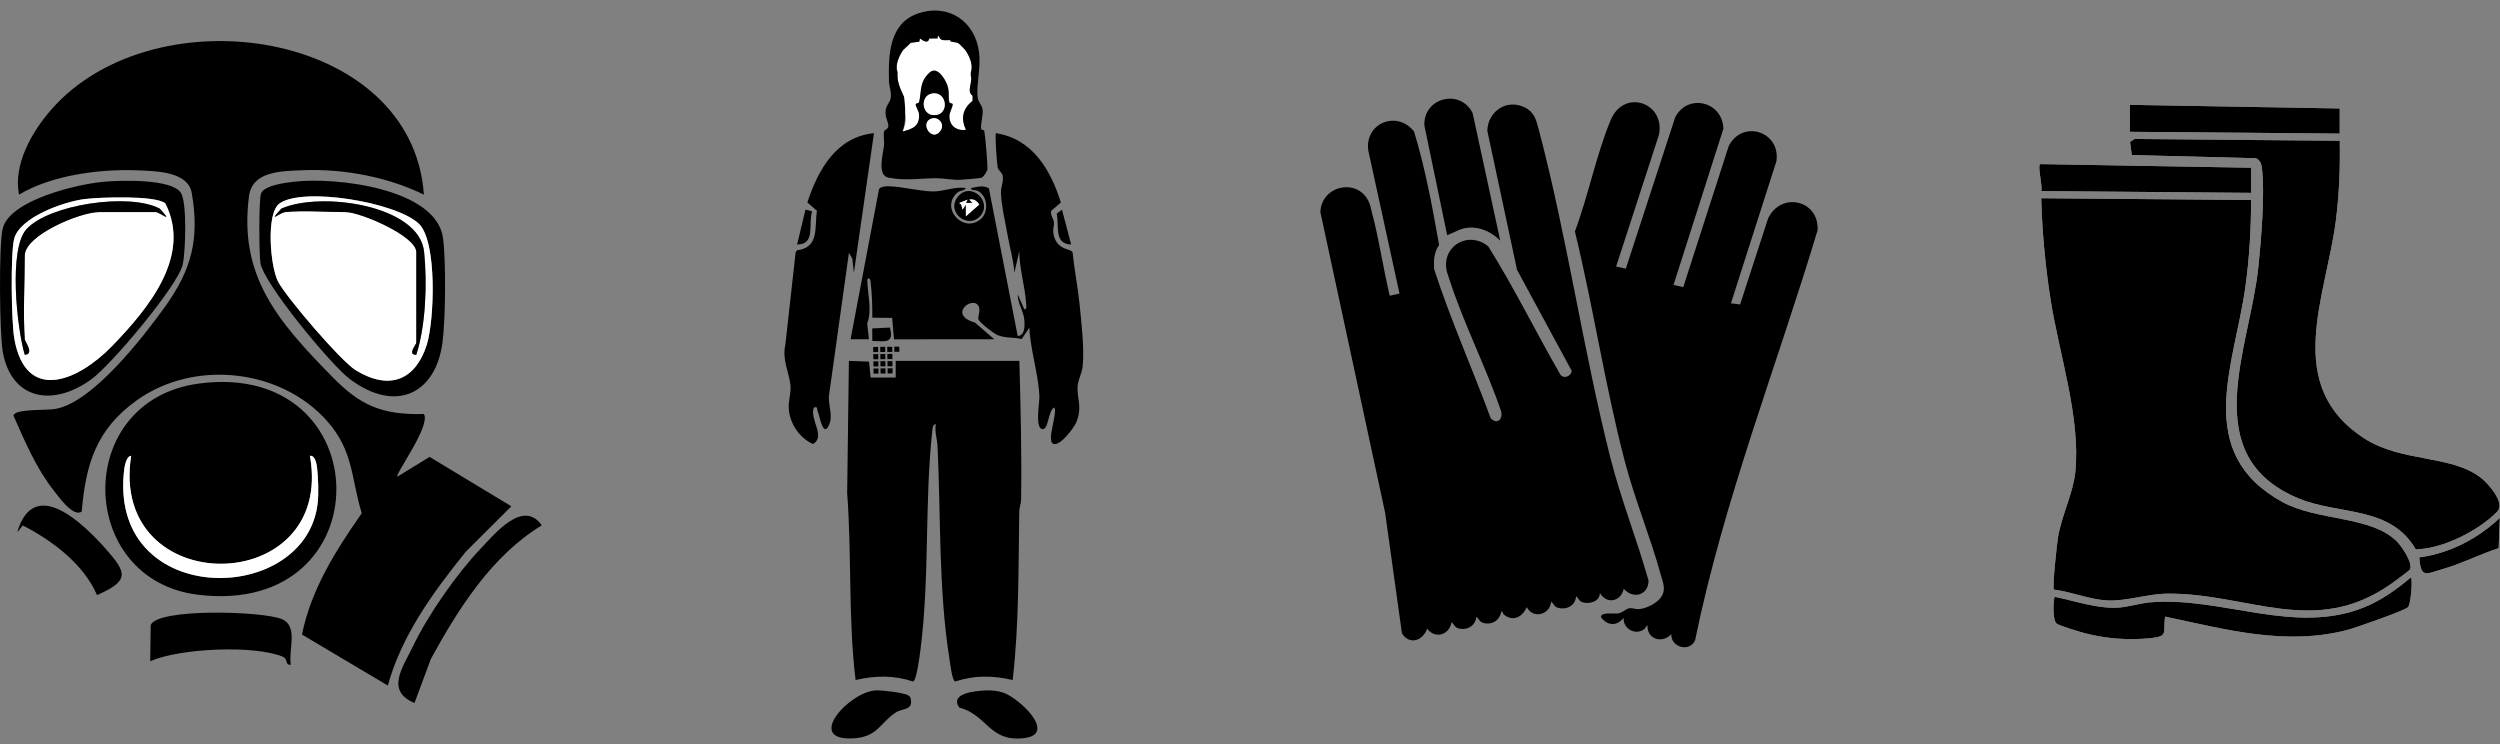 <svg width="1297" height="386" xmlns="http://www.w3.org/2000/svg" xmlns:xlink="http://www.w3.org/1999/xlink" xml:space="preserve" overflow="hidden"><rect width="100%" height="100%" fill="#808080" stroke="none"/><g transform="translate(-2010 -1446)"><g><g><g><path d="M154.761 1.863 46.647 0 46.647 13.97 154.761 14.901 154.761 1.863ZM154.77 18.626 48.989 17.704 46.728 19.232 47.633 26.032 111.668 27.704C113.919 28.826 114.425 30.706 114.706 33.057 116.27 46.294 114.244 70.518 112.816 84.307 108.458 126.46 80.491 182.637 134.272 204.474 154.653 212.747 181.1 208.081 193.913 230.605 207.602 230.433 226.337 220.948 235.876 211.038 240.198 206.553 231.364 196.49 227.368 193.388 212.051 181.489 186.616 185.513 167.501 173.116 125.122 145.638 147.763 99.678 152.772 59.975 154.499 46.267 155.023 32.451 154.761 18.635ZM109.091 32.605 0.588 30.724C-1.257 30.987 1.926 42.705 0.977 44.721L109.091 45.653 109.091 32.614ZM109.1 49.369 0.977 48.437C1.465 65.997 3.101 83.565 5.796 100.926 10.154 128.965 21.393 162.32 18.572 190.395 17.46 201.463 11.492 213 9.639 224.321 9.087 227.702 6.592 250.506 7.55 251.492 16.456 252.576 26.077 256.663 35.02 257.107 44.866 257.595 55.716 253.689 65.762 253.58 107.318 253.128 141.768 276.519 181.164 248.562 182.529 247.594 190.612 241.627 190.929 241.093 192.801 237.911 186.525 228.751 184.12 226.382 170.549 213.009 143.36 216.047 125.258 206.038 78.891 180.395 100.582 134.878 106.179 94.425 108.232 79.569 109.109 64.342 109.109 49.369ZM236.645 229.972 237.242 214.266C225.84 225.062 211.454 232.666 195.757 234.764 196.589 245.886 199.139 243.345 207.873 240.813 217.63 237.983 226.988 233.136 236.645 229.972ZM189.934 260.606C191.354 259.114 192.294 247.604 191.58 245.009 184.193 251.274 176.263 257.043 167.212 260.705 131.46 275.181 94.117 255.045 57.371 258.047 51.973 258.49 45.825 260.506 40.58 260.814 29.775 261.456 18.464 257.36 7.984 255.226 7.27 255.262 6.492 267.333 8.988 269.132 10.57 270.281 20.977 273.436 23.572 274.115 34.594 276.972 45.969 277.813 57.353 276.655 66.928 275.679 63.537 273.518 64.831 265.479 96.251 272.143 127.147 280.887 159.201 272.252 163.224 271.167 188.28 262.333 189.934 260.597Z" fill="#FFFFFF" transform="matrix(1.007 0 0 1 3068 1500.41)"/><path d="M109.1 49.369C109.1 64.342 108.223 79.569 106.17 94.425 100.573 134.887 78.882 180.395 125.248 206.038 143.35 216.047 170.539 213.009 184.111 226.382 186.517 228.751 192.792 237.911 190.92 241.093 190.612 241.627 182.52 247.586 181.155 248.562 141.768 276.519 107.309 253.128 65.753 253.58 55.707 253.689 44.857 257.586 35.01 257.107 26.068 256.663 16.447 252.576 7.541 251.492 6.592 250.515 9.078 227.702 9.63 224.321 11.483 213 17.451 201.472 18.563 190.395 21.375 162.32 10.145 128.965 5.787 100.926 3.101 83.565 1.465 65.997 0.977 48.437L109.1 49.369Z" transform="matrix(1.007 0 0 1 3068 1500.41)"/><path d="M154.77 18.626C155.033 32.442 154.508 46.258 152.781 59.966 147.772 99.669 125.131 145.629 167.51 173.107 186.625 185.504 212.06 181.48 227.377 193.379 231.364 196.481 240.207 206.544 235.885 211.029 226.346 220.939 207.602 230.424 193.922 230.596 181.109 208.072 154.662 212.738 134.281 204.465 80.5 182.637 108.467 126.451 112.825 84.298 114.254 70.509 116.279 46.286 114.715 33.048 114.434 30.697 113.928 28.826 111.677 27.695L47.642 26.023 46.738 19.223 48.998 17.695 154.779 18.617Z" transform="matrix(1.007 0 0 1 3068 1500.41)"/><path d="M189.934 260.606C188.28 262.342 163.224 271.176 159.201 272.261 127.147 280.887 96.26 272.152 64.831 265.488 63.537 273.527 66.928 275.688 57.353 276.664 45.969 277.831 34.594 276.99 23.572 274.123 20.968 273.445 10.57 270.29 8.988 269.141 6.501 267.342 7.279 255.271 7.984 255.235 18.464 257.36 29.775 261.456 40.58 260.823 45.833 260.516 51.973 258.499 57.371 258.056 94.108 255.054 131.451 275.181 167.212 260.714 176.263 257.052 184.193 251.274 191.58 245.018 192.294 247.613 191.363 259.123 189.934 260.615Z" transform="matrix(1.007 0 0 1 3068 1500.41)"/><path d="M109.091 32.605 109.091 45.644 0.977 44.721C1.926 42.705-1.257 30.996 0.588 30.724L109.091 32.605Z" transform="matrix(1.007 0 0 1 3068 1500.41)"/><path d="M154.761 1.863 154.761 14.901 46.647 13.97 46.647 0 154.761 1.863Z" transform="matrix(1.007 0 0 1 3068 1500.41)"/><path d="M236.645 229.972C226.988 233.136 217.639 237.983 207.873 240.813 199.13 243.345 196.589 245.886 195.757 234.764 211.454 232.666 225.84 225.071 237.242 214.266L236.645 229.972Z" transform="matrix(1.007 0 0 1 3068 1500.41)"/></g></g></g><g><g><g><g><path d="M201.395 79.693C184.577 70.611 163.566 66.215 144.43 66.984 133.138 67.44 119.828 67.548 118.29 80.558 113.401 121.87 131.792 145.259 158.112 174.462 171.05 188.829 181.261 194.055 201.419 193.478 204.686 199.713 187.652 224.639 188.781 225.985L204.098 215.726 242.947 241.361 221.324 264.87C205.719 285.989 190.739 308.525 184.252 334.353L143.469 307.9C147.746 284.656 159.374 264.474 171.867 244.965 166.738 226.646 168.047 212.687 155.362 197.07 133.486 170.149 92.511 164.936 65.073 186.295 45.408 201.599 40.735 219.99 38.825 244.052 34.825 247.416 27.413 235.739 25.455 233.048 17.238 221.72 11.64 207.245 6.415 194.355 6.715 190.691 21.827 191.688 26.284 190.847 44.087 187.496 68.113 153.403 78.251 138.051 90.961 118.819 94.889 102.673 91.117 78.888 89.351 67.764 74.852 67.476 65.025 67.055 46.946 66.275 24.41 69.662 9.034 79.657 6.223 64.221 14.98 47.222 24.434 35.45 73.591-25.659 195.941-5.778 201.395 79.693Z" transform="matrix(1.092 0 0 1 2010 1467.31)"/><path d="M94.409 177.693C180.745 165.044 182.57 298.939 94.096 287.25 36.267 279.61 34.357 186.499 94.409 177.693ZM147.241 215.161C159.35 289.148 51.559 290.53 62.31 215.161 59.427 215.438 58.899 222.958 58.743 225.108 53.541 294.59 145.511 292.993 150.929 239.631 151.434 234.694 151.205 226.658 150.665 221.636 150.472 219.894 149.872 214.837 147.241 215.161Z" transform="matrix(1.092 0 0 1 2010 1467.31)"/><path d="M139.601 72.978C159.89 70.383 207.413 76.57 210.476 102.229 211.918 114.23 211.678 144.142 210.236 156.262 207.029 183.075 188 193.178 166.233 175.375 157.175 167.963 124.969 125.414 123.696 114.951 123.095 110.001 122.891 82.48 124.032 79.08 125.438 74.9 135.384 73.506 139.601 72.966ZM198.992 94.757C188.289 83.573 144.046 75.537 132.802 84.234 126.303 89.267 128.417 116.825 132.057 124.657 135.697 132.489 161.944 166.065 169.02 170.774 185.333 181.646 197.479 175.507 202.704 157.74 206.332 145.391 207.857 104.019 198.992 94.745Z" transform="matrix(1.092 0 0 1 2010 1467.31)"/><path d="M49.313 72.99C57.601 72.173 81.327 71.404 85.916 78.672 88.919 83.441 88.174 109.305 86.817 115.912 84.57 126.867 52.928 167.915 43.414 175.459 24.89 190.151 5.442 185.862 1.345 161.44-0.228 152.034-0.637 105.797 1.297 97.22 4.601 82.552 36.387 74.251 49.313 72.99ZM40.219 81.963C29.972 83.345 9.214 91.598 6.715 102.65 4.937 110.518 5.406 145.583 6.775 154.208 12.109 187.928 36.927 176.6 53.253 158.209 70.671 138.568 91.141 111.431 78.564 84.234 74.107 79.933 47.354 81.002 40.219 81.963Z" transform="matrix(1.092 0 0 1 2010 1467.31)"/><path d="M138.171 323.529C135.24 323.961 137.102 320.586 134.207 319.312 120.44 313.27 85.531 314.976 71.368 321.727L71.596 303.011C74.612 294.097 124.801 295.719 133.859 299.864 141.967 303.576 136.874 315.841 138.171 323.529Z" transform="matrix(1.092 0 0 1 2010 1467.31)"/><path d="M257.398 251.26C233.493 266.973 217.432 295.179 204.71 320.514L196.926 343.386C182.919 337.079 191.46 324.754 196.253 313.859 203.377 297.653 216.927 276.427 228.556 263.08 235.211 255.44 248.629 237.529 257.41 251.26Z" transform="matrix(1.092 0 0 1 2010 1467.31)"/><path d="M46.093 287.406C39.943 271.802 25.383 259.392 10.824 251.296L8.157 254.888C16.097 225.204 39.606 250.275 50.61 263.909 60.304 275.922 61.529 280.018 46.093 287.406Z" transform="matrix(1.092 0 0 1 2010 1467.31)"/><path d="M147.241 215.161C149.884 214.837 150.484 219.894 150.665 221.636 151.205 226.658 151.434 234.694 150.929 239.631 145.511 292.993 53.541 294.578 58.743 225.108 58.899 222.958 59.427 215.438 62.31 215.161 51.559 290.53 159.35 289.148 147.241 215.161Z" fill="#FFFFFF" transform="matrix(1.092 0 0 1 2010 1467.31)"/><path d="M198.992 94.757C207.87 104.031 206.344 145.403 202.704 157.752 197.479 175.519 185.333 181.658 169.02 170.786 161.944 166.065 135.793 132.717 132.057 124.669 128.321 116.62 126.303 89.267 132.802 84.246 144.033 75.548 188.289 83.585 198.992 94.769ZM135.48 88.727C143.854 87.694 155.506 88.727 164.383 88.727 171.158 88.727 197.803 101.1 197.803 109.497L197.803 156.455C197.803 157.464 193.346 162.761 197.779 162.761 202.332 147.349 202.98 125.582 201.503 109.401 199.256 84.882 152.166 77.903 133.69 86.912 126.819 95.033 132.873 89.039 135.492 88.715Z" fill="#FFFFFF" transform="matrix(1.092 0 0 1 2010 1467.31)"/><path d="M40.219 81.963C47.354 81.002 74.107 79.933 78.564 84.234 91.141 111.431 70.671 138.568 53.253 158.209 36.939 176.6 12.109 187.94 6.775 154.208 5.406 145.571 4.949 110.506 6.715 102.65 9.214 91.598 29.972 83.357 40.219 81.963ZM11.748 154.653C10.92 140.718 11.748 125.426 11.748 111.299 11.748 100.655 38.141 88.715 46.97 88.715L74.059 88.715C75.765 88.715 83.057 95.286 75.861 86.912 61.277 78.504 23.053 84.835 12.529 97.64 3.988 108.031 8.001 148.959 11.761 162.761 16.506 162.389 11.809 155.866 11.736 154.641Z" fill="#FFFFFF" transform="matrix(1.092 0 0 1 2010 1467.31)"/><path d="M135.48 88.727C132.862 89.051 126.807 95.033 133.679 86.925 152.154 77.927 199.244 84.895 201.491 109.413 202.98 125.594 202.32 147.361 197.767 162.773 193.322 162.773 197.791 157.464 197.791 156.467L197.791 109.509C197.791 101.112 171.146 88.739 164.371 88.739 155.494 88.739 143.841 87.706 135.468 88.739Z" transform="matrix(1.092 0 0 1 2010 1467.31)"/><path d="M11.748 154.653C11.821 155.878 16.518 162.401 11.773 162.773 8.013 148.959 4 108.043 12.541 97.652 23.065 84.858 61.277 78.516 75.873 86.925 83.068 95.298 75.777 88.727 74.071 88.727L46.982 88.727C38.153 88.727 11.761 100.655 11.761 111.311 11.761 125.426 10.932 140.73 11.761 154.665Z" transform="matrix(1.092 0 0 1 2010 1467.31)"/></g></g></g></g><g><g><g><path d="M77.489 19.839 81.786 19.822C81.786 19.822 81.786 17.239 82.766 19.276 83.415 21.254 86.134 20.675 87.797 20.692 87.797 20.692 87.771 20.163 88.726 21.468L92.102 22.056 93.21 22.866 95.973 25.739C95.973 25.739 100.815 32.031 98.931 37.487L98.931 39.269C100.005 42.952 96.544 47.13 99.835 49.585L99.818 52.168C94.711 56.388 93.713 61.197 96.391 67.25 91.556 67.949 87.712 65.084 87.874 60.012 87.933 58.085 89.638 55.28 89.553 53.95 89.519 53.447 87.967 53.549 87.814 52.884 87.174 50.173 88.035 47.317 86.688 43.804 85.341 40.292 81.368 33.992 77.609 37.623 72.255 42.79 73.746 47.189 72.331 52.876 72.161 53.575 70.601 53.464 70.575 53.941 70.515 55.118 72.169 57.377 72.314 59.159 72.8 65.263 68.819 66.952 63.763 68.12 66.44 61.836 65.724 56.602 60.336 52.168L60.319 50.003C62.68 47.445 61.435 43.694 61.206 40.053 61.069 37.794 61.231 37.487 61.231 37.487 59.347 32.031 64.189 25.739 64.189 25.739L66.798 23.292 68.051 22.056 72.357 21.544 72.783 19.831C77.302 23.471 77.506 19.831 77.506 19.831Z" fill="#FFFFFF" transform="matrix(1.009 0 0 1 2414 1446.1)"/><g><path d="M48.536 179.899 51.094 179.899 51.094 182.559 48.536 182.559Z" transform="matrix(1.009 -0.014 0.014 1 2411.5 1446.8)"/><path d="M52.16 179.848 54.717 179.848 54.717 182.508 52.16 182.508Z" transform="matrix(1.009 -0.014 0.014 1 2411.51 1446.85)"/><path d="M55.783 179.805 58.341 179.805 58.341 182.465 55.783 182.465Z" transform="matrix(1.009 -0.014 0.014 1 2411.51 1446.91)"/><path d="M59.407 179.754 61.964 179.754 61.964 182.414 59.407 182.414Z" transform="matrix(1.009 -0.014 0.014 1 2411.51 1446.95)"/><path d="M48.588 183.625 51.145 183.625 51.145 186.285 48.588 186.285Z" transform="matrix(1.009 -0.014 0.014 1 2411.45 1446.8)"/><path d="M52.211 183.574 54.769 183.574 54.769 186.234 52.211 186.234Z" transform="matrix(1.009 -0.014 0.014 1 2411.45 1446.85)"/><path d="M55.834 183.523 58.392 183.523 58.392 186.182 55.834 186.182Z" transform="matrix(1.009 -0.014 0.014 1 2411.45 1446.91)"/><path d="M48.639 187.351 51.196 187.351 51.196 190.01 48.639 190.01Z" transform="matrix(1.009 -0.014 0.014 1 2411.4 1446.8)"/><path d="M52.262 187.3 54.82 187.3 54.82 189.959 52.262 189.959Z" transform="matrix(1.009 -0.014 0.014 1 2411.4 1446.85)"/><path d="M55.886 187.248 58.443 187.248 58.443 189.908 55.886 189.908Z" transform="matrix(1.009 -0.014 0.014 1 2411.4 1446.91)"/><path d="M48.69 191.076 51.247 191.076 51.247 193.736 48.69 193.736Z" transform="matrix(1.009 -0.014 0.014 1 2411.35 1446.8)"/><path d="M52.313 191.025 54.871 191.025 54.871 193.685 52.313 193.685Z" transform="matrix(1.009 -0.014 0.014 1 2411.35 1446.85)"/><path d="M55.937 190.974 58.494 190.974 58.494 193.634 55.937 193.634Z" transform="matrix(1.009 -0.014 0.014 1 2411.35 1446.91)"/></g><path d="M47.258 195.748 60.148 195.748 60.148 187.12C60.148 187.12 123.732 187.12 123.732 187.12 124.363 211.069 125.002 235.111 124.619 259.161 124.585 261.199 123.724 263.083 123.689 265.129 123.187 294.338 123.63 323.64 120.288 352.696 110.262 350.324 100.585 350.131 90.713 353.481 89.169 353.078 88.129 343.965 87.788 341.773 82.11 305.592 83.397 267.951 81.667 231.504 81.488 227.77 80.09 223.882 80.763 219.901 79.211 220.225 79.16 221.589 79.015 222.885 74.94 260.005 77.677 298.848 72.928 336.634 72.604 339.225 70.907 353.003 69.109 353.471 59.236 350.148 49.568 350.318 39.525 352.696 35.663 320.495 37.606 287.927 35.194 255.717L36.081 187.12 46.447 187.504 47.249 195.748Z" transform="matrix(1.009 0 0 1 2414 1446.1)"/><path d="M141.764 211.273C138.43 212.518 138.899 223.32 135.335 222.484 131.772 221.649 134.133 208.758 134.031 205.689 133.673 194.512 129.359 181.34 128.865 169.89L124.934 175.781C120.501 174.698 116.912 175.508 112.555 173.76 110.577 172.967 103.313 167.272 102.708 165.618 102.248 164.374 103.714 161.535 102.964 159.25 100.713 152.438 86.151 163.001 100.96 167.289L110.824 175.917 59.27 175.934 58.324 164.817 48.11 164.715C48.17 158.568 47.965 152.267 47.249 146.163 47.096 144.875 46.567 143.52 45.535 144.893 45.638 152.293 48.161 160.844 45.484 167.69L46.388 175.926 36.933 175.926C36.933 175.926 51.554 98.113 51.554 98.113 52.185 96.731 55.007 96.501 56.269 96.527 63.456 96.672 72.758 99.187 79.51 99.221 84.719 99.247 90.747 96.553 96.22 97.473 95.384 99.093 93.389 98.385 91.556 100.108 83.227 107.934 94.591 120.816 103.543 113.859 108.053 110.355 107.585 101.975 102.725 99.136 101.105 98.189 98.931 98.923 98.812 97.473 101.992 96.936 105.069 95.751 108.079 97.652L122.871 174.204C126.648 173.999 126.511 168.961 126.298 166.028 125.949 161.202 122.811 157.468 122.88 152.651L126.315 160.401C127.841 160.546 127.228 157.493 127.151 156.539 126.486 147.783 123.672 139.095 123.715 130.229L121.157 141.431C120.825 135.335 119.034 129.461 117.986 123.485 116.835 116.903 114.311 105.751 114.252 99.571 114.226 96.757 115.744 94.089 115.13 91.011 114.746 89.093 112.939 88.581 112.572 86.671 112.163 84.565 111.097 69.646 111.702 69.006 130.502 71.879 139.905 88.197 145.072 104.967L140.136 109.247C139.462 111.37 141.355 113.399 141.5 115.241 141.687 117.636 140.596 118.796 141.5 122.308 143.46 129.939 150.383 128.779 151.091 130.791 151.952 139.675 153.759 148.525 154.654 157.391 155.592 166.676 157.246 181.143 156.266 190.044 155.891 193.463 154.058 196.745 153.759 199.618 153.06 206.465 156.3 210.625 153.103 218.775 151.901 221.836 144.816 231.231 141.38 230.234 137.322 229.057 143.452 214.683 141.755 211.273Z" transform="matrix(1.009 0 0 1 2414 1446.1)"/><path d="M48.971 68.989 38.655 141.414 37.837 134.057 36.097 131.073 25.764 205.697C25.594 210.523 27.99 215.553 25.85 220.395 22.763 227.37 21.024 215.434 19.984 213.157 19.421 211.921 20.487 210.813 18.04 211.273 15.832 217.778 24.315 226.218 17.631 230.277 10.538 227.02 5.567 219.492 5.149 211.682 4.928 207.462 6.488 203.745 6.028 199.61 5.337 193.318 1.671 186.276 3.385 178.91L8.705 130.791 9.404 129.768C21.05 128.259 18.296 117.926 19.66 109.247L14.724 104.959C20.112 88.206 29.592 70.874 48.954 69.006Z" transform="matrix(1.009 0 0 1 2414 1446.1)"/><path d="M104.234 67.037C104.37 67.267 105.53 67.225 105.675 67.847 106.221 70.234 107.44 85.094 107.32 87.575 107.269 88.692 105.3 91.787 104.268 92.128 103.45 92.4 94.967 93.1 93.27 93.168 89.007 93.33 84.736 92.341 81.113 92.358 72.706 92.392 65.246 93.79 56.439 92.077 50.412 90.909 53.677 79.962 54.129 75.451 54.359 73.158 53.831 70.677 54.078 68.512 54.274 66.781 56.431 67.242 56.363 65.127 56.286 62.842 54.641 60.847 54.956 57.352 55.237 54.291 57.292 53.242 57.624 50.489 58.008 47.325 56.746 44.742 56.678 41.869 56.371 28.501 56.687 11.979 71.709 6.863 87.387 1.526 101.139 11.007 103.023 27.265 103.91 34.895 101.787 42.901 102.179 49.619 102.376 53.081 104.345 53.831 104.788 56.533 105.308 59.679 103.356 65.502 104.234 67.046ZM77.327 19.839C77.327 19.839 77.123 23.471 72.604 19.839L72.178 21.553 67.873 22.064 66.619 23.3 64.01 25.747C64.01 25.747 59.168 32.039 61.052 37.496 61.052 37.496 60.89 37.803 61.026 40.062 61.257 43.702 64.428 50.028 64.428 50.028 64.428 50.028 66.261 61.845 63.584 68.128 68.64 66.969 72.63 65.272 72.135 59.168 71.99 57.386 70.336 55.127 70.396 53.95 70.421 53.473 71.973 53.583 72.152 52.884 73.568 47.198 72.076 42.798 77.43 37.632 81.189 34 85.145 40.284 86.509 43.813 87.874 47.343 86.995 50.182 87.635 52.893 87.797 53.558 89.34 53.455 89.374 53.959 89.459 55.289 87.754 58.094 87.695 60.02 87.532 65.093 91.386 67.957 96.211 67.258 93.535 61.197 94.523 56.397 99.639 52.177L99.656 49.593C96.356 47.138 99.826 42.961 98.744 39.277L98.744 37.496C100.636 32.039 95.794 25.747 95.794 25.747L93.031 22.874 91.923 22.064 88.547 21.476C87.584 20.172 87.618 20.7 87.618 20.7 85.955 20.692 83.236 21.271 82.588 19.285 81.599 17.239 81.607 19.831 81.607 19.831L77.31 19.848ZM78.828 48.425C72.272 49.585 73.44 60.822 81.155 59.509 87.814 58.375 86.271 47.113 78.828 48.425ZM78.794 61.333C71.99 63.337 78.845 74.241 83.253 67.582 85.52 64.155 82.033 60.378 78.794 61.333Z" transform="matrix(1.009 0 0 1 2414 1446.1)"/><path d="M106.391 358.093C109.469 357.939 112.223 358.247 115.147 359.14 123.161 361.587 143.853 380.933 125.872 382.869 108.105 384.776 107.482 370.965 92.776 366.935 87.797 359.398 101.335 358.348 106.382 358.1Z" transform="matrix(1.009 0 0 1 2414 1446.1)"/><path d="M49.662 358.077C52.56 357.854 64.207 359.235 66.448 360.583 67.489 361.204 67.659 361.358 67.898 362.604 69.023 368.535 63.865 367.154 60.182 369.542 52.501 374.511 51.034 381.973 39.133 382.902 12.891 384.94 35.765 359.133 49.662 358.077Z" transform="matrix(1.009 0 0 1 2414 1446.1)"/><path d="M103.714 111.864C97.346 119.316 85.52 109.725 92.315 101.702 98.838 94.003 110.066 104.439 103.714 111.864ZM97.098 103.484 92.81 105.214 93.884 106.059 94.532 108.642 96.228 106.067 96.245 112.095 103.1 106.042C101.975 104.157 100.261 102.87 97.959 103.484L99.673 105.189 96.237 105.189C96.237 105.189 97.107 103.484 97.107 103.484Z" transform="matrix(1.009 0 0 1 2414 1446.1)"/><path d="M17.188 109.52C15.039 115.872 19.225 126.716 9.446 126.759L13.752 108.65 17.188 109.528Z" transform="matrix(1.009 0 0 1 2414 1446.1)"/><path d="M150.358 126.759C141.252 126.418 144.356 116.869 142.915 110.756L145.643 108.676 150.358 126.759Z" transform="matrix(1.009 0 0 1 2414 1446.1)"/><path d="M48.127 176.77 48.076 170.282 57.164 169.839C59.526 178.373 54.572 176.898 48.127 176.778Z" transform="matrix(1.009 0 0 1 2414 1446.1)"/><path d="M78.828 48.425C86.271 47.113 87.805 58.375 81.155 59.509 73.44 60.822 72.272 49.585 78.828 48.425Z" fill="#FFFFFF" transform="matrix(1.009 0 0 1 2414 1446.1)"/><path d="M78.794 61.333C82.033 60.378 85.52 64.155 83.253 67.582 78.845 74.241 71.99 63.337 78.794 61.333Z" fill="#FFFFFF" transform="matrix(1.009 0 0 1 2414 1446.1)"/><path d="M97.098 103.484 96.228 105.197 99.665 105.197C99.665 105.197 97.951 103.492 97.951 103.492 100.253 102.887 101.966 104.174 103.092 106.05L96.237 112.103 96.22 106.076 94.523 108.65 93.876 106.067 92.801 105.223 97.09 103.492Z" fill="#FFFFFF" transform="matrix(1.009 0 0 1 2414 1446.1)"/></g></g></g><g><g><g><path d="M157.077 254.216C155.716 260.858 148.356 262.55 144.738 256.458 144.682 260.921 139.331 262.36 135.727 261.253 133.894 260.689 133.655 259.032 132.4 258.143 132.111 263.086 127.302 265.427 122.832 264.059 120.999 263.495 120.759 261.838 119.504 260.95 118.904 267.725 110.098 270.115 106.883 263.756 104.69 268.79 99.952 271.54 95.08 267.697 94.382 267.147 94.586 265.934 93.712 265.998 92.901 270.623 88.805 273.345 84.144 271.906 82.311 271.342 82.071 269.685 80.816 268.797 80.189 273.585 75.874 276.13 71.248 274.713 69.415 274.149 69.175 272.492 67.92 271.603 66.855 278.217 59.438 280.487 55.292 274.974 53.17 281.185 46.084 283.632 42.241 277.357L33.541 214.838 0 58.768C0.642 44.589 20.074 40.852 25.383 54.178 25.947 55.595 26.18 57.126 26.574 58.592 30.41 72.708 32.497 87.966 35.931 102.236L40.979 101.108 24.784 26.737C22.971 12.607 39.773 5.852 48.509 17.028 54.333 36.065 58.028 56.336 61.476 75.888 58.782 79.836 58.634 83.848 58.923 88.495 67.419 114.667 78.673 139.944 88.198 165.771 91.364 169.261 94.727 166.406 93.557 162.098 85.815 139.253 74.04 116.387 66.757 93.55 66.2 91.801 65.332 89.658 65.149 87.874 63.838 75.309 77.601 68.66 86.972 76.706 100.403 98.182 111.607 121.153 124.277 143.152 125.962 145.585 129.974 143.991 130.136 141.171L101.828 88.769 86.442 16.619C86.746 6.536 96.469-0.085 105.86 4.534 110.768 6.945 111.776 11.049 113.045 15.857 127.718 71.46 136.045 130.327 150.153 186.253 155.568 207.702 163.952 228.756 169.938 250.077 169.818 257.65 161.914 259.843 157.07 254.216Z" transform="matrix(1.002 0 0 1 2695 1497.2)"/><path d="M153.143 87.084 158.156 88.191 183.708 9.702C190.096-2.926 208.259 1.368 208.675 15.561L182.862 96.624 187.903 97.752 211.446 24.544C218.476 10.71 238.338 16.908 236.138 32.413L212.581 106.157 217.34 106.742 231.773 62.258C238.359 48.03 258.355 52.479 257.438 68.294 236.194 139.105 208.922 208.167 194.059 280.84 191.351 287.468 181.304 284.626 181.727 277.773 177.024 282.884 169.057 280.445 169.388 273.288 168.401 273.634 168.556 274.677 167.358 275.46 162.69 278.513 156.612 274.685 157.049 269.361 154.631 272.33 151.423 273.62 147.883 271.519 147.312 271.18 145.408 269.481 145.324 269.002 144.837 266.237 152.234 267.295 153.919 267.07 156.556 266.71 158.015 264.785 159.707 264.418 161.547 264.017 162.824 264.891 164.544 264.842 168.26 264.729 173.886 261.986 176.121 258.989 179.231 254.822 177.489 251.494 176.277 247.066 170.834 227.162 162.746 207.829 157.55 187.84 147.432 148.941 141.305 108.039 131.8 68.886 138.696 50.484 142.849 29.07 150.323 11.091 157.183-5.408 178.674 2.009 175.318 18.706L153.136 87.091Z" transform="matrix(1.002 0 0 1 2695 1497.2)"/><path d="M93.134 73.631C88.692 69.14 82.558 66.249 76.092 66.961 72.207 67.391 69.182 69.542 65.664 70.825L53.861 13.918C53.255-0.628 72.433-5.366 78.842 7.453L93.134 73.631Z" transform="matrix(1.002 0 0 1 2695 1497.2)"/></g></g></g></g></svg>